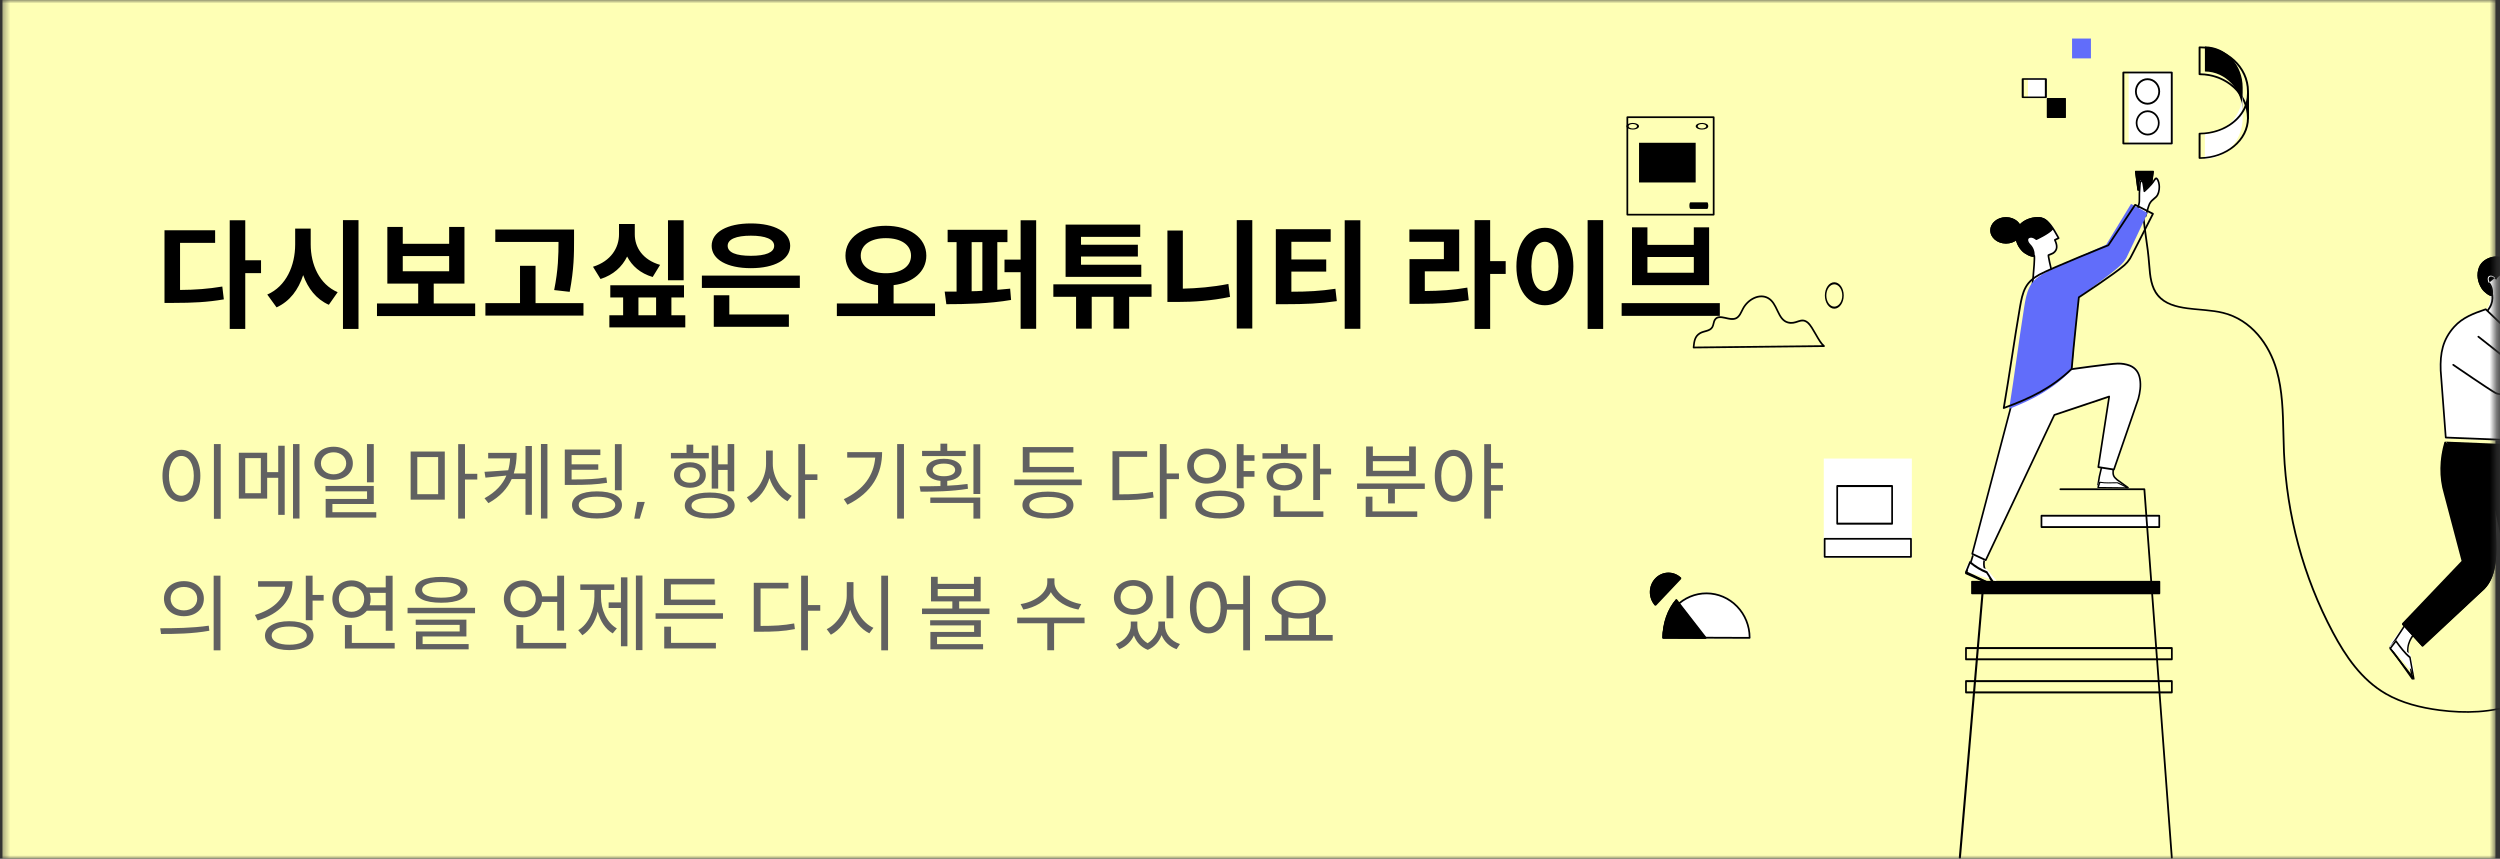 <svg width="361" height="124" viewBox="0 0 361 124" fill="none" xmlns="http://www.w3.org/2000/svg">
<rect x="0" y="0" width="361" height="124" fill="#333333" stroke="none"/>
<mask id="mask0_107_14550" style="mask-type:alpha" maskUnits="userSpaceOnUse" x="0" y="0" width="361" height="124">
<rect x="0.348" width="360" height="124" fill="#EAE7FB"/>
</mask>
<g mask="url(#mask0_107_14550)">
<rect x="0.348" width="360" height="124" fill="#FEFFB5"/>
<path fill-rule="evenodd" clip-rule="evenodd" d="M309.447 30.45C309.518 30.439 309.579 30.483 309.584 30.549C309.717 32.252 309.874 33.336 310.032 34.421L310.033 34.425C310.191 35.511 310.349 36.599 310.482 38.305L310.482 38.305C310.6 39.857 310.756 41.457 311.726 42.602L311.727 42.602C312.707 43.761 314.211 44.179 315.896 44.403C316.486 44.482 317.092 44.536 317.703 44.59C317.967 44.614 318.232 44.638 318.497 44.663C319.372 44.748 320.244 44.855 321.059 45.057C325.174 46.075 327.808 49.657 328.881 53.443C329.712 56.378 329.783 59.494 329.853 62.588C329.873 63.48 329.894 64.371 329.932 65.254C330.342 74.423 332.734 83.252 336.968 91.226C338.811 94.69 341.092 98.058 344.588 100.078C346.863 101.392 349.556 102.069 352.301 102.429C355.952 102.904 359.827 102.809 363.405 101.505C366.983 100.2 370.22 97.544 371.463 94.204C371.487 94.141 371.561 94.102 371.628 94.118C371.695 94.134 371.73 94.199 371.706 94.263C370.429 97.693 367.116 100.399 363.479 101.726C359.843 103.052 355.918 103.144 352.243 102.665L352.272 102.547L352.242 102.665C349.479 102.304 346.75 101.62 344.438 100.284L344.513 100.181L344.437 100.284C340.886 98.232 338.582 94.819 336.735 91.347L336.735 91.347C332.486 83.346 330.086 74.486 329.675 65.286L329.675 65.286C329.636 64.392 329.616 63.495 329.595 62.598C329.525 59.509 329.454 56.429 328.631 53.523C327.57 49.777 324.975 46.278 320.971 45.289L320.971 45.289C320.175 45.091 319.319 44.985 318.446 44.901C318.186 44.875 317.924 44.852 317.662 44.828C317.048 44.774 316.432 44.719 315.837 44.64C314.136 44.413 312.555 43.985 311.518 42.76C310.497 41.555 310.343 39.884 310.225 38.344C310.093 36.645 309.935 35.563 309.777 34.478L309.777 34.475C309.619 33.388 309.46 32.298 309.327 30.588C309.322 30.523 309.376 30.461 309.447 30.45Z" fill="black"/>
<path d="M276.071 66.213H263.352V80.54H276.071V66.213Z" fill="white"/>
<path fill-rule="evenodd" clip-rule="evenodd" d="M265.168 70.181C265.168 70.1 265.224 70.034 265.292 70.034H273.221C273.289 70.034 273.345 70.1 273.345 70.181V75.618C273.345 75.699 273.289 75.765 273.221 75.765H265.292C265.224 75.765 265.168 75.699 265.168 75.618V70.181ZM265.416 70.329V75.47H273.097V70.329H265.416Z" fill="black"/>
<path d="M276.071 77.675H263.352V80.54H276.071V77.675Z" fill="white"/>
<path fill-rule="evenodd" clip-rule="evenodd" d="M263.352 77.803C263.352 77.732 263.408 77.675 263.478 77.675H275.945C276.015 77.675 276.071 77.732 276.071 77.803V80.412C276.071 80.483 276.015 80.54 275.945 80.54H263.478C263.408 80.54 263.352 80.483 263.352 80.412V77.803ZM263.604 77.931V80.284H275.818V77.931H263.604Z" fill="black"/>
<path d="M274.254 67.646C274.254 67.552 274.228 67.459 274.178 67.381C274.128 67.302 274.057 67.241 273.974 67.205C273.891 67.169 273.799 67.159 273.711 67.178C273.623 67.196 273.542 67.242 273.479 67.308C273.415 67.375 273.372 67.46 273.354 67.553C273.337 67.645 273.346 67.742 273.38 67.829C273.415 67.916 273.473 67.991 273.548 68.043C273.622 68.096 273.71 68.124 273.8 68.124C273.92 68.124 274.036 68.073 274.121 67.984C274.206 67.894 274.254 67.773 274.254 67.646Z" fill="white"/>
<path d="M264.26 67.646C264.26 67.552 264.286 67.459 264.336 67.381C264.386 67.302 264.457 67.241 264.54 67.205C264.623 67.169 264.715 67.159 264.803 67.178C264.891 67.196 264.972 67.242 265.035 67.308C265.099 67.375 265.142 67.46 265.16 67.553C265.177 67.645 265.168 67.742 265.134 67.829C265.099 67.916 265.041 67.991 264.966 68.043C264.892 68.096 264.804 68.124 264.714 68.124C264.594 68.124 264.478 68.073 264.393 67.984C264.308 67.894 264.26 67.773 264.26 67.646Z" fill="white"/>
<path d="M310.643 27.534H308.66L308.289 24.669H311.015L310.643 27.534Z" fill="black"/>
<path fill-rule="evenodd" clip-rule="evenodd" d="M308.32 24.716C308.344 24.686 308.379 24.669 308.415 24.669H310.888C310.925 24.669 310.96 24.686 310.984 24.716C311.008 24.746 311.019 24.787 311.013 24.826L310.677 27.415C310.668 27.483 310.614 27.534 310.551 27.534H308.752C308.689 27.534 308.636 27.483 308.627 27.415L308.29 24.826C308.285 24.787 308.296 24.746 308.32 24.716ZM308.561 24.945L308.862 27.257H310.442L310.743 24.945H308.561Z" fill="black"/>
<path d="M311.924 74.334H294.662V76.244H311.924V74.334Z" fill="white"/>
<path fill-rule="evenodd" clip-rule="evenodd" d="M294.662 74.472C294.662 74.396 294.718 74.334 294.787 74.334H311.8C311.869 74.334 311.924 74.396 311.924 74.472V76.106C311.924 76.183 311.869 76.244 311.8 76.244H294.787C294.718 76.244 294.662 76.183 294.662 76.106V74.472ZM294.912 74.609V75.969H311.675V74.609H294.912Z" fill="black"/>
<path d="M323.84 16.255C323.84 12.98 321.399 10.326 318.389 10.326V6.704C321.399 6.704 323.84 9.358 323.84 12.63V16.255Z" fill="black"/>
<path fill-rule="evenodd" clip-rule="evenodd" d="M317.48 6.834C317.48 6.762 317.544 6.704 317.621 6.704C321.555 6.704 324.749 9.607 324.749 13.192V17.079C324.749 17.151 324.686 17.21 324.608 17.21C324.53 17.21 324.467 17.151 324.467 17.079C324.467 13.641 321.403 10.851 317.621 10.851C317.544 10.851 317.48 10.792 317.48 10.72V6.834ZM324.467 15.267V13.192C324.467 9.798 321.479 7.034 317.762 6.966V10.591C320.944 10.647 323.618 12.603 324.467 15.267Z" fill="black"/>
<path d="M318.389 19.318C321.399 19.318 323.84 16.664 323.84 13.39V17.014C323.84 20.287 321.399 22.941 318.389 22.941V19.318Z" fill="white"/>
<path fill-rule="evenodd" clip-rule="evenodd" d="M324.608 13.39C324.686 13.39 324.749 13.443 324.749 13.508V17.043C324.749 20.302 321.555 22.941 317.621 22.941C317.544 22.941 317.48 22.888 317.48 22.822V19.289C317.48 19.224 317.544 19.171 317.621 19.171C321.403 19.171 324.467 16.634 324.467 13.508C324.467 13.443 324.53 13.39 324.608 13.39ZM324.467 15.156C323.618 17.578 320.944 19.356 317.762 19.407V22.703C321.479 22.64 324.467 20.128 324.467 17.043V15.156Z" fill="black"/>
<path d="M313.741 10.341H307.381V20.848H313.741V10.341Z" fill="white"/>
<path fill-rule="evenodd" clip-rule="evenodd" d="M306.473 10.47C306.473 10.399 306.535 10.341 306.611 10.341H313.603C313.679 10.341 313.741 10.399 313.741 10.47V20.719C313.741 20.79 313.679 20.848 313.603 20.848H306.611C306.535 20.848 306.473 20.79 306.473 20.719V10.47ZM306.749 10.598V20.591H313.465V10.598H306.749Z" fill="black"/>
<path d="M310.106 15.117C311.11 15.117 311.923 14.262 311.923 13.207C311.923 12.152 311.11 11.296 310.106 11.296C309.103 11.296 308.289 12.152 308.289 13.207C308.289 14.262 309.103 15.117 310.106 15.117Z" fill="white"/>
<path fill-rule="evenodd" clip-rule="evenodd" d="M310.106 11.572C309.248 11.572 308.552 12.304 308.552 13.207C308.552 14.109 309.248 14.841 310.106 14.841C310.965 14.841 311.661 14.109 311.661 13.207C311.661 12.304 310.965 11.572 310.106 11.572ZM308.289 13.207C308.289 12.152 309.103 11.296 310.106 11.296C311.11 11.296 311.923 12.152 311.923 13.207C311.923 14.262 311.11 15.117 310.106 15.117C309.103 15.117 308.289 14.262 308.289 13.207Z" fill="black"/>
<path d="M310.463 19.395C311.329 19.2 311.88 18.303 311.694 17.392C311.508 16.482 310.655 15.903 309.789 16.099C308.923 16.294 308.372 17.191 308.558 18.102C308.744 19.012 309.597 19.591 310.463 19.395Z" fill="white"/>
<path fill-rule="evenodd" clip-rule="evenodd" d="M309.815 16.227C309.016 16.408 308.508 17.235 308.68 18.074C308.852 18.914 309.638 19.448 310.437 19.267C311.236 19.087 311.744 18.26 311.572 17.42C311.4 16.581 310.614 16.047 309.815 16.227ZM308.436 18.129C308.235 17.148 308.829 16.181 309.762 15.97C310.696 15.759 311.615 16.384 311.816 17.365C312.017 18.346 311.423 19.313 310.49 19.524C309.556 19.735 308.637 19.111 308.436 18.129Z" fill="black"/>
<path d="M303.504 66.856L303.046 68.823L302.838 70.097L307.381 70.514L305.744 69.322C305.191 68.85 305.073 68.599 305.147 67.753L305.286 66.693L303.504 66.856Z" fill="white"/>
<path fill-rule="evenodd" clip-rule="evenodd" d="M305.36 66.729C305.384 66.754 305.396 66.789 305.391 66.824L305.259 67.817C305.225 68.21 305.238 68.444 305.312 68.63C305.385 68.815 305.524 68.969 305.783 69.187L307.333 70.304C307.375 70.335 307.391 70.39 307.373 70.439C307.355 70.487 307.307 70.518 307.255 70.513L302.942 70.122C302.911 70.119 302.881 70.103 302.862 70.078C302.842 70.052 302.834 70.02 302.839 69.988L303.037 68.791C303.038 68.788 303.038 68.786 303.039 68.783L303.474 66.935C303.485 66.886 303.526 66.851 303.575 66.846L305.267 66.694C305.302 66.691 305.336 66.704 305.36 66.729ZM303.678 67.069L303.263 68.833L303.086 69.903L306.856 70.245L305.645 69.372C305.643 69.371 305.64 69.369 305.638 69.367C305.373 69.143 305.195 68.958 305.098 68.716C305.003 68.475 304.995 68.194 305.031 67.794C305.031 67.792 305.031 67.79 305.031 67.789L305.144 66.937L303.678 67.069Z" fill="black"/>
<path d="M307.381 70.514L305.796 69.649C304.923 69.642 303.94 69.749 303.11 69.559L302.838 70.455L307.381 70.514Z" fill="white"/>
<path fill-rule="evenodd" clip-rule="evenodd" d="M303.152 69.569C303.179 69.558 303.211 69.556 303.24 69.562C303.619 69.639 304.037 69.656 304.469 69.655C304.664 69.654 304.859 69.649 305.055 69.644C305.077 69.644 305.098 69.643 305.12 69.643C305.337 69.638 305.553 69.633 305.763 69.635C305.786 69.635 305.808 69.64 305.827 69.649L307.334 70.377C307.374 70.397 307.39 70.431 307.375 70.462C307.36 70.493 307.316 70.514 307.267 70.514L302.947 70.465C302.914 70.464 302.882 70.454 302.862 70.436C302.841 70.418 302.833 70.395 302.841 70.373L303.099 69.617C303.106 69.597 303.125 69.579 303.152 69.569ZM303.29 69.727L303.089 70.316L306.914 70.359L305.726 69.785C305.532 69.784 305.332 69.788 305.128 69.793C305.106 69.794 305.084 69.794 305.063 69.795C304.868 69.799 304.669 69.804 304.471 69.805C304.072 69.806 303.669 69.792 303.29 69.727Z" fill="black"/>
<path d="M284.668 83.885V85.795H311.924V83.885H284.668Z" fill="black"/>
<path fill-rule="evenodd" clip-rule="evenodd" d="M284.791 85.795C284.723 85.795 284.668 85.732 284.668 85.653V84.028C284.668 83.949 284.723 83.885 284.791 83.885H311.801C311.869 83.885 311.924 83.949 311.924 84.028V85.653C311.924 85.732 311.869 85.795 311.801 85.795H284.791ZM284.915 85.511H311.677V84.17H284.915V85.511Z" fill="black"/>
<path fill-rule="evenodd" clip-rule="evenodd" d="M283.886 95.347C283.816 95.347 283.76 95.283 283.76 95.204V93.579C283.76 93.5 283.816 93.436 283.886 93.436H313.615C313.685 93.436 313.742 93.5 313.742 93.579V95.204C313.742 95.283 313.685 95.347 313.615 95.347H283.886ZM284.013 95.062H313.488V93.721H284.013V95.062Z" fill="black"/>
<path fill-rule="evenodd" clip-rule="evenodd" d="M283.886 100.122C283.816 100.122 283.76 100.058 283.76 99.98V98.354C283.76 98.276 283.816 98.212 283.886 98.212H313.615C313.685 98.212 313.742 98.276 313.742 98.354V99.98C313.742 100.058 313.685 100.122 313.615 100.122H283.886ZM284.013 99.837H313.489V98.497H284.013V99.837Z" fill="black"/>
<path d="M309.803 31.354C309.901 31.074 310.27 29.721 310.419 29.469C310.746 28.909 310.957 28.869 311.416 28.438C311.8 28.076 311.923 27.411 311.923 26.918C311.923 26.566 311.813 25.903 311.537 25.669C311.416 25.527 311.243 25.746 311.145 25.908C310.697 26.642 309.607 27.566 309.607 27.566C309.607 27.566 309.536 26.931 309.438 26.446C309.406 26.278 309.389 26.073 309.243 26.011C309.017 25.925 308.957 26.317 308.932 26.58C308.852 27.405 308.822 28.235 308.841 29.064C308.851 29.579 308.289 30.979 308.289 30.979L309.803 31.354Z" fill="white"/>
<path fill-rule="evenodd" clip-rule="evenodd" d="M311.523 25.701C311.473 25.645 311.41 25.618 311.342 25.624C311.279 25.63 311.224 25.664 311.182 25.698C311.099 25.767 311.027 25.873 310.979 25.954C310.778 26.289 310.429 26.675 310.122 26.982C309.97 27.134 309.831 27.264 309.73 27.357C309.73 27.357 309.73 27.358 309.729 27.358C309.724 27.319 309.718 27.275 309.712 27.229C309.684 27.019 309.644 26.749 309.597 26.513C309.595 26.498 309.592 26.481 309.589 26.463C309.578 26.399 309.564 26.319 309.542 26.25C309.511 26.156 309.456 26.051 309.342 26.002C309.341 26.001 309.339 26.001 309.338 26C309.253 25.967 309.17 25.978 309.101 26.032C309.039 26.08 309 26.154 308.974 26.221C308.923 26.356 308.902 26.53 308.891 26.655C308.816 27.447 308.787 28.244 308.805 29.04C308.807 29.142 308.78 29.301 308.732 29.494C308.686 29.683 308.622 29.892 308.558 30.088C308.493 30.283 308.429 30.464 308.38 30.595C308.356 30.661 308.335 30.715 308.321 30.752C308.314 30.77 308.309 30.785 308.305 30.794L308.301 30.805L308.299 30.809L308.299 30.809C308.285 30.845 308.286 30.887 308.302 30.923C308.318 30.959 308.347 30.984 308.382 30.993L309.797 31.351C309.854 31.365 309.913 31.331 309.934 31.269C309.963 31.183 310.018 30.995 310.082 30.774C310.121 30.641 310.163 30.496 310.206 30.354C310.263 30.162 310.321 29.971 310.374 29.815C310.428 29.653 310.472 29.542 310.498 29.496L310.498 29.495C310.697 29.148 310.836 29.033 311.046 28.86C311.145 28.778 311.261 28.682 311.407 28.542C311.609 28.348 311.737 28.078 311.815 27.803C311.893 27.527 311.923 27.238 311.923 26.991C311.923 26.811 311.896 26.556 311.835 26.317C311.776 26.086 311.68 25.84 311.523 25.701ZM309.522 27.625L309.522 27.624L309.521 27.619L309.519 27.599C309.517 27.582 309.514 27.557 309.51 27.525C309.503 27.462 309.492 27.372 309.478 27.269C309.45 27.061 309.411 26.797 309.366 26.57L309.365 26.569C309.361 26.543 309.357 26.519 309.353 26.497C309.342 26.438 309.334 26.388 309.319 26.341C309.3 26.284 309.281 26.262 309.259 26.252C309.242 26.246 309.238 26.249 309.236 26.251C309.236 26.251 309.236 26.251 309.235 26.251C309.227 26.258 309.211 26.278 309.193 26.325C309.157 26.419 309.138 26.557 309.127 26.683C309.053 27.464 309.024 28.249 309.042 29.033L309.042 29.034C309.045 29.178 309.009 29.369 308.961 29.565C308.912 29.764 308.846 29.981 308.78 30.18C308.714 30.38 308.649 30.564 308.599 30.698C308.59 30.723 308.581 30.747 308.573 30.768L309.747 31.065C309.775 30.973 309.811 30.848 309.853 30.705C309.892 30.57 309.936 30.421 309.981 30.269C310.038 30.076 310.098 29.882 310.152 29.721C310.204 29.564 310.256 29.425 310.299 29.35C310.522 28.96 310.703 28.81 310.931 28.621C311.028 28.541 311.133 28.454 311.253 28.339C311.41 28.188 311.519 27.968 311.589 27.722C311.658 27.477 311.686 27.215 311.686 26.991C311.686 26.836 311.662 26.606 311.607 26.39C311.551 26.168 311.469 25.991 311.372 25.907C311.367 25.902 311.362 25.898 311.358 25.892C311.358 25.892 311.357 25.892 311.357 25.892C311.352 25.893 311.34 25.899 311.322 25.913C311.274 25.954 311.22 26.029 311.176 26.103L311.176 26.103C310.957 26.468 310.588 26.872 310.28 27.181C310.125 27.336 309.983 27.47 309.88 27.564C309.829 27.611 309.787 27.649 309.758 27.675C309.743 27.688 309.732 27.698 309.724 27.704L309.715 27.712L309.713 27.714L309.712 27.715C309.712 27.715 309.712 27.715 309.64 27.609L309.712 27.715C309.678 27.744 309.633 27.751 309.594 27.732C309.555 27.714 309.527 27.673 309.522 27.625C309.522 27.625 309.522 27.625 309.522 27.625ZM311.354 25.889C311.354 25.889 311.354 25.889 311.354 25.889Z" fill="black"/>
<path d="M285.127 80.065L284.564 81.298L283.76 82.533L288.302 83.885L286.945 82.551C286.505 82.038 286.355 81.606 286.659 80.928L286.918 80.357L285.127 80.065Z" fill="white"/>
<path fill-rule="evenodd" clip-rule="evenodd" d="M285.062 79.206C285.083 79.138 285.141 79.098 285.2 79.112L286.894 79.528C286.929 79.537 286.959 79.563 286.976 79.601C286.994 79.639 286.997 79.684 286.984 79.725L286.74 80.536C286.74 80.536 286.74 80.536 286.74 80.536C286.601 81.001 286.569 81.369 286.616 81.702C286.664 82.036 286.792 82.35 286.993 82.703L288.275 84.597C288.31 84.649 288.312 84.722 288.28 84.777C288.249 84.832 288.191 84.854 288.139 84.831L283.839 82.907C283.807 82.892 283.78 82.861 283.768 82.821C283.755 82.781 283.757 82.736 283.774 82.698L284.532 80.951L285.062 79.206ZM285.254 79.428L284.757 81.063C284.755 81.07 284.753 81.075 284.75 81.081L284.054 82.687L287.801 84.364L286.803 82.888C286.801 82.885 286.799 82.882 286.797 82.878C286.583 82.505 286.433 82.148 286.377 81.753C286.321 81.356 286.362 80.934 286.512 80.434L286.512 80.434L286.707 79.785L285.254 79.428Z" fill="black"/>
<path d="M290.401 58.328L284.668 80.099L286.639 81.02L296.649 59.851L304.642 57.176L303.053 67.456L305.334 67.813L308.891 57.509C309.144 56.575 309.29 55.596 309.134 54.636C308.978 53.677 308.515 53.012 307.638 52.655C307.075 52.449 306.482 52.351 305.887 52.368C304.703 52.389 298.888 53.22 298.888 53.22L294.719 53.996L290.401 58.328Z" fill="white"/>
<path fill-rule="evenodd" clip-rule="evenodd" d="M305.796 52.368C306.399 52.351 306.999 52.45 307.571 52.66C307.572 52.66 307.573 52.66 307.575 52.661C308.026 52.845 308.377 53.111 308.635 53.459C308.893 53.808 309.053 54.232 309.133 54.725C309.292 55.704 309.142 56.697 308.889 57.632C308.889 57.635 308.888 57.638 308.887 57.641L305.365 67.849C305.344 67.907 305.29 67.942 305.233 67.934L302.974 67.58C302.942 67.575 302.913 67.556 302.893 67.527C302.874 67.498 302.866 67.462 302.872 67.427L304.413 57.454L296.737 60.024L286.85 80.948C286.82 81.01 286.752 81.036 286.693 81.009L284.742 80.097C284.685 80.071 284.656 80.003 284.673 79.939L290.349 58.369C290.355 58.345 290.367 58.324 290.384 58.308L294.659 54.016C294.676 53.999 294.697 53.987 294.721 53.983L298.848 53.214C298.849 53.214 298.851 53.214 298.852 53.214L298.868 53.345C298.852 53.214 298.852 53.214 298.852 53.214L298.917 53.204C298.96 53.198 299.022 53.19 299.102 53.178C299.262 53.156 299.492 53.123 299.771 53.085C300.329 53.007 301.086 52.904 301.879 52.799C303.461 52.591 305.201 52.379 305.796 52.368ZM298.886 53.476L294.798 54.238L290.574 58.477L284.937 79.9L286.685 80.716L296.543 59.853C296.558 59.822 296.585 59.798 296.616 59.787L304.53 57.137C304.57 57.124 304.614 57.134 304.646 57.164C304.678 57.194 304.693 57.24 304.686 57.286L303.133 67.337L305.171 67.656L308.657 57.552C308.904 56.637 309.043 55.691 308.893 54.771C308.819 54.313 308.672 53.932 308.445 53.626C308.219 53.319 307.907 53.079 307.491 52.91C306.947 52.711 306.375 52.617 305.802 52.633L305.8 52.633C305.222 52.644 303.498 52.853 301.908 53.062C301.116 53.166 300.36 53.27 299.802 53.347C299.523 53.386 299.293 53.419 299.134 53.441C299.054 53.452 298.991 53.461 298.949 53.467L298.886 53.476Z" fill="black"/>
<path d="M288.302 83.885L286.946 82.228C286.946 82.224 286.946 82.221 286.946 82.217C286.038 81.944 285.175 81.541 284.381 81.02L283.76 82.209L288.302 83.885Z" fill="white"/>
<path fill-rule="evenodd" clip-rule="evenodd" d="M284.439 81.025C284.472 81.014 284.507 81.021 284.535 81.046C285.277 81.674 286.084 82.161 286.932 82.491C286.968 82.505 286.997 82.54 287.01 82.585L288.275 84.582C288.31 84.637 288.312 84.715 288.28 84.774C288.248 84.832 288.191 84.855 288.139 84.831L283.839 82.78C283.807 82.765 283.78 82.731 283.768 82.689C283.755 82.646 283.757 82.598 283.774 82.558L284.362 81.105C284.378 81.065 284.405 81.036 284.439 81.025ZM284.515 81.404L284.053 82.545L287.802 84.333L286.816 82.776C286.005 82.454 285.231 81.993 284.515 81.404Z" fill="black"/>
<path d="M293.171 43.77L297.225 42.755C297.225 42.755 295.764 37.143 295.846 36.835C295.988 36.764 296.483 36.589 296.61 36.495C297.236 36.027 297.213 35.405 296.813 34.586L297.387 34.318C296.785 33.286 295.698 31.086 294.213 31.381C291.958 31.828 291.661 33.276 292.119 35.25C292.32 36.111 292.948 36.673 293.711 36.924C293.848 37.546 293.171 43.77 293.171 43.77Z" fill="white"/>
<path fill-rule="evenodd" clip-rule="evenodd" d="M297.208 34.029C297.265 34.133 297.319 34.23 297.369 34.318C297.387 34.35 297.392 34.389 297.381 34.425C297.371 34.461 297.347 34.49 297.315 34.506L296.882 34.713C297.041 35.074 297.13 35.411 297.109 35.722C297.084 36.077 296.917 36.377 296.593 36.624L296.593 36.624C296.552 36.656 296.489 36.688 296.426 36.718C296.36 36.75 296.283 36.783 296.208 36.814C296.163 36.833 296.12 36.851 296.079 36.868C296.016 36.894 295.959 36.917 295.914 36.936C295.915 36.941 295.915 36.946 295.916 36.95C295.921 37.003 295.932 37.074 295.947 37.162C295.977 37.338 296.024 37.575 296.084 37.853C296.203 38.409 296.37 39.123 296.54 39.828C296.709 40.533 296.881 41.229 297.011 41.748C297.076 42.008 297.13 42.224 297.168 42.375C297.187 42.45 297.202 42.509 297.212 42.549L297.228 42.611C297.228 42.611 297.228 42.611 297.111 42.645L297.228 42.611C297.236 42.645 297.232 42.682 297.215 42.712C297.198 42.743 297.171 42.764 297.139 42.773L293.265 43.767C293.227 43.777 293.186 43.766 293.157 43.738C293.127 43.709 293.112 43.667 293.117 43.625L293.237 43.64C293.117 43.625 293.117 43.625 293.117 43.625L293.124 43.557C293.129 43.512 293.136 43.446 293.144 43.362C293.162 43.195 293.186 42.954 293.216 42.664C293.274 42.084 293.351 41.303 293.424 40.504C293.497 39.705 293.565 38.888 293.607 38.233C293.628 37.905 293.643 37.619 293.648 37.397C293.652 37.233 293.65 37.112 293.644 37.036C292.916 36.768 292.312 36.198 292.114 35.33L292.114 35.33C291.893 34.356 291.847 33.481 292.151 32.788C292.459 32.086 293.111 31.606 294.211 31.383C294.987 31.225 295.642 31.739 296.157 32.376C296.584 32.902 296.938 33.542 297.208 34.029ZM293.377 43.47L296.961 42.55C296.953 42.519 296.944 42.483 296.934 42.443C296.896 42.292 296.842 42.076 296.777 41.816C296.647 41.296 296.475 40.6 296.305 39.894C296.136 39.188 295.968 38.471 295.848 37.912C295.788 37.633 295.74 37.391 295.709 37.209C295.693 37.119 295.682 37.041 295.675 36.98C295.672 36.949 295.67 36.921 295.669 36.896C295.669 36.874 295.67 36.843 295.677 36.815C295.687 36.779 295.71 36.748 295.742 36.732C295.796 36.705 295.897 36.663 296.005 36.618C296.043 36.603 296.082 36.587 296.12 36.571C296.195 36.539 296.268 36.508 296.329 36.479C296.392 36.449 296.434 36.426 296.453 36.411C296.729 36.2 296.849 35.967 296.867 35.702C296.886 35.428 296.797 35.102 296.609 34.709C296.594 34.677 296.592 34.64 296.603 34.606C296.614 34.572 296.637 34.544 296.668 34.53L297.091 34.327C297.06 34.272 297.028 34.215 296.996 34.156C296.726 33.668 296.385 33.054 295.975 32.547C295.472 31.926 294.898 31.509 294.255 31.64C293.2 31.854 292.633 32.301 292.369 32.9C292.102 33.509 292.132 34.309 292.349 35.268C292.529 36.056 293.091 36.577 293.79 36.813C293.831 36.827 293.862 36.863 293.871 36.908C293.892 37.003 293.895 37.183 293.89 37.404C293.885 37.631 293.87 37.922 293.849 38.251C293.806 38.91 293.738 39.73 293.665 40.53C293.592 41.33 293.515 42.111 293.456 42.692C293.427 42.983 293.402 43.224 293.385 43.391C293.382 43.42 293.379 43.446 293.377 43.47Z" fill="black"/>
<path d="M294.06 34.551C293.104 33.751 292.167 34.444 293.072 35.408C293.289 35.622 293.456 35.883 293.561 36.171C293.665 36.459 293.705 36.767 293.676 37.073C293.319 37.167 292.375 36.68 291.966 36.249C291.166 35.406 290.831 34.316 291.143 33.258C291.644 31.571 294.483 30.75 295.612 31.865C295.935 32.221 296.225 32.606 296.479 33.015C295.958 33.675 294.06 34.551 294.06 34.551Z" fill="black"/>
<path fill-rule="evenodd" clip-rule="evenodd" d="M293.203 31.741C292.351 32 291.596 32.58 291.372 33.334C291.088 34.298 291.391 35.297 292.131 36.08C292.314 36.272 292.624 36.484 292.933 36.638C293.087 36.714 293.237 36.773 293.366 36.808C293.447 36.83 293.515 36.84 293.567 36.842C293.577 36.6 293.54 36.358 293.457 36.13C293.363 35.871 293.213 35.637 293.018 35.444C293.017 35.443 293.016 35.442 293.015 35.441C292.788 35.199 292.665 34.962 292.637 34.748C292.609 34.53 292.681 34.341 292.832 34.219C293.115 33.991 293.604 34.04 294.064 34.395C294.067 34.393 294.071 34.392 294.075 34.39C294.125 34.366 294.197 34.331 294.285 34.287C294.462 34.199 294.702 34.075 294.958 33.932C295.214 33.789 295.484 33.627 295.72 33.463C295.922 33.321 296.094 33.182 296.21 33.055C295.984 32.698 295.727 32.361 295.444 32.049C294.949 31.561 294.057 31.482 293.203 31.741ZM294.047 34.537C294.097 34.647 294.097 34.647 294.097 34.647L294.098 34.646L294.102 34.644L294.118 34.637C294.132 34.63 294.151 34.621 294.177 34.609C294.228 34.584 294.301 34.549 294.391 34.504C294.57 34.415 294.814 34.29 295.074 34.144C295.334 33.999 295.611 33.833 295.855 33.662C296.098 33.493 296.317 33.314 296.452 33.142C296.484 33.102 296.487 33.045 296.46 33.002C296.214 32.603 295.932 32.229 295.618 31.882C295.617 31.881 295.615 31.879 295.614 31.878C295.029 31.299 294.026 31.238 293.134 31.509C292.24 31.781 291.398 32.402 291.143 33.264L291.143 33.264C290.83 34.326 291.169 35.414 291.958 36.248L291.958 36.248C292.167 36.467 292.503 36.694 292.828 36.855C292.992 36.936 293.156 37.002 293.304 37.042C293.448 37.081 293.594 37.1 293.71 37.069C293.759 37.056 293.794 37.014 293.799 36.964C293.828 36.653 293.788 36.34 293.682 36.047C293.576 35.755 293.407 35.49 293.187 35.272C292.983 35.054 292.893 34.862 292.874 34.716C292.856 34.574 292.902 34.472 292.981 34.408C293.146 34.276 293.532 34.263 293.971 34.63C294.006 34.66 294.055 34.666 294.097 34.647L294.047 34.537Z" fill="black"/>
<path d="M294.902 39.611C296.569 38.626 304.131 35.334 304.131 35.334L307.722 29.444L310.107 30.754C310.107 30.754 307.15 37.084 307.03 37.282C306.826 37.633 306.579 37.951 306.295 38.227C305.016 39.473 300.182 42.92 300.182 42.92C300.182 42.92 299.448 50.218 299.222 53.341C296.524 56.155 293.624 57.658 290.119 59.052C290.908 54.089 291.512 49.26 292.301 44.296C292.461 43.329 292.621 42.345 293.048 41.483C293.475 40.621 294.12 40.084 294.902 39.611Z" fill="#616DFA"/>
<path fill-rule="evenodd" clip-rule="evenodd" d="M308.208 29.502C308.245 29.447 308.315 29.428 308.374 29.458L310.944 30.756C310.975 30.772 310.999 30.799 311.01 30.832C311.02 30.866 311.017 30.902 311.002 30.933L310.887 30.873C311.002 30.933 311.002 30.933 311.002 30.933L311.002 30.933L311.001 30.934L310.864 31.203C310.777 31.375 310.652 31.62 310.501 31.916C310.201 32.508 309.798 33.298 309.391 34.095C308.985 34.891 308.574 35.694 308.257 36.31C308.098 36.618 307.963 36.88 307.863 37.071C307.767 37.254 307.699 37.382 307.678 37.415C307.451 37.772 307.177 38.096 306.864 38.378C306.166 39.002 304.51 40.17 303.038 41.177C302.3 41.682 301.605 42.148 301.094 42.487C300.839 42.657 300.63 42.796 300.485 42.892C300.412 42.94 300.356 42.977 300.317 43.002L300.309 43.007L300.307 43.028C300.301 43.081 300.293 43.161 300.282 43.263C300.26 43.466 300.228 43.761 300.189 44.124C300.111 44.851 300.004 45.852 299.89 46.949C299.662 49.145 299.403 51.726 299.282 53.271C299.279 53.303 299.265 53.334 299.242 53.356C296.314 56.162 293.169 57.66 289.384 59.044C289.341 59.06 289.292 59.052 289.257 59.022C289.222 58.992 289.205 58.945 289.213 58.899C289.638 56.441 290.013 54.015 290.388 51.589L290.389 51.588C290.764 49.162 291.14 46.735 291.565 44.273L291.565 44.273L291.572 44.234C291.741 43.292 291.918 42.309 292.384 41.445C292.861 40.56 293.58 40.011 294.433 39.537L294.435 39.536C295.34 39.044 297.835 37.982 300.095 37.045C301.227 36.576 302.302 36.138 303.095 35.817C303.491 35.656 303.817 35.525 304.043 35.434C304.156 35.388 304.245 35.352 304.305 35.328L304.36 35.306L308.208 29.502ZM304.445 35.413C304.492 35.535 304.492 35.535 304.492 35.535L304.401 35.571C304.34 35.595 304.252 35.631 304.139 35.676C303.913 35.768 303.587 35.899 303.191 36.059C302.399 36.38 301.324 36.819 300.193 37.287C297.928 38.226 295.449 39.282 294.558 39.766C293.725 40.23 293.054 40.748 292.611 41.57C292.165 42.397 291.995 43.344 291.823 44.301L291.82 44.319C291.82 44.319 291.82 44.319 291.819 44.319C291.395 46.777 291.019 49.203 290.644 51.629L290.644 51.63C290.28 53.983 289.916 56.337 289.506 58.722C293.167 57.369 296.202 55.898 299.028 53.201C299.151 51.646 299.407 49.094 299.633 46.922C299.747 45.824 299.854 44.823 299.932 44.096C299.971 43.733 300.002 43.438 300.025 43.234C300.036 43.132 300.044 43.053 300.05 42.999L300.059 42.917L300.059 42.917C300.059 42.917 300.059 42.917 300.188 42.931C300.117 42.822 300.117 42.822 300.117 42.822L300.117 42.822L300.176 42.783C300.214 42.758 300.271 42.721 300.343 42.673C300.489 42.577 300.697 42.439 300.952 42.269C301.462 41.93 302.156 41.465 302.893 40.961C304.37 39.951 306.01 38.793 306.692 38.182C306.988 37.916 307.247 37.611 307.46 37.273L307.461 37.272M300.188 42.931L300.117 42.822C300.085 42.843 300.063 42.878 300.059 42.917L300.188 42.931ZM304.445 35.413L304.492 35.535C304.517 35.525 304.538 35.508 304.552 35.486L308.36 29.743L310.712 30.931L310.634 31.083C310.547 31.255 310.422 31.501 310.271 31.797C309.971 32.388 309.568 33.178 309.161 33.975C308.755 34.771 308.344 35.574 308.027 36.19C307.869 36.497 307.734 36.758 307.635 36.948C307.585 37.043 307.544 37.12 307.514 37.177C307.499 37.205 307.487 37.227 307.477 37.244C307.473 37.252 307.469 37.259 307.466 37.264C307.465 37.267 307.463 37.269 307.463 37.27C307.462 37.271 307.462 37.272 307.461 37.272" fill="black"/>
<path d="M240.053 92.19C240.059 90.423 240.734 88.731 241.931 87.486C243.128 86.241 244.748 85.545 246.435 85.551C248.122 85.557 249.737 86.265 250.925 87.519C252.114 88.772 252.778 90.47 252.772 92.237L240.053 92.19Z" fill="white"/>
<path fill-rule="evenodd" clip-rule="evenodd" d="M246.434 85.809C244.814 85.804 243.258 86.459 242.109 87.632C240.989 88.774 240.344 90.316 240.306 91.933L252.52 91.977C252.493 90.36 251.859 88.813 250.747 87.663C249.605 86.482 248.054 85.815 246.434 85.809ZM241.931 87.448C243.128 86.227 244.748 85.545 246.435 85.551C248.122 85.557 249.737 86.251 250.925 87.481C252.114 88.71 252.778 90.375 252.772 92.108C252.772 92.142 252.759 92.175 252.735 92.199C252.711 92.223 252.679 92.237 252.646 92.237L240.178 92.192C240.109 92.192 240.052 92.133 240.053 92.062C240.059 90.329 240.734 88.669 241.931 87.448Z" fill="black"/>
<path d="M242.035 86.506C241.414 87.22 240.915 88.097 240.574 89.08C240.232 90.063 240.054 91.129 240.053 92.208L246.413 92.237L242.035 86.506Z" fill="black"/>
<path fill-rule="evenodd" clip-rule="evenodd" d="M242.002 86.543C242.048 86.491 242.117 86.494 242.16 86.549L246.379 91.986C246.412 92.028 246.422 92.092 246.404 92.146C246.386 92.201 246.344 92.237 246.297 92.237L240.167 92.209C240.104 92.209 240.053 92.143 240.053 92.062C240.054 91.018 240.229 89.986 240.565 89.035C240.901 88.083 241.391 87.234 242.002 86.543ZM242.074 86.855C241.524 87.502 241.082 88.284 240.774 89.156C240.467 90.025 240.3 90.964 240.283 91.916L246.021 91.942L242.074 86.855Z" fill="black"/>
<path d="M238.982 87.461C238.497 86.928 238.23 86.219 238.236 85.484C238.243 84.749 238.523 84.045 239.018 83.523C239.512 83 240.181 82.7 240.883 82.686C241.586 82.671 242.266 82.944 242.779 83.446L238.982 87.461Z" fill="black"/>
<path fill-rule="evenodd" clip-rule="evenodd" d="M242.465 83.544C242.018 83.152 241.45 82.942 240.865 82.954C240.235 82.966 239.635 83.236 239.193 83.704C238.75 84.172 238.498 84.803 238.492 85.462C238.487 86.075 238.694 86.668 239.072 87.132L242.465 83.544ZM240.86 82.686C241.556 82.671 242.23 82.942 242.738 83.439C242.764 83.464 242.778 83.498 242.779 83.534C242.78 83.571 242.766 83.606 242.742 83.631L239.159 87.421C239.134 87.447 239.101 87.461 239.066 87.461C239.032 87.46 238.999 87.445 238.975 87.419C238.495 86.891 238.23 86.189 238.236 85.46C238.243 84.731 238.521 84.033 239.011 83.516C239.5 82.998 240.164 82.7 240.86 82.686Z" fill="black"/>
<path d="M298.296 14.162H295.57V17.027H298.296V14.162Z" fill="black"/>
<path fill-rule="evenodd" clip-rule="evenodd" d="M295.57 14.275C295.57 14.213 295.62 14.162 295.68 14.162H298.186C298.247 14.162 298.296 14.213 298.296 14.275V16.914C298.296 16.977 298.247 17.027 298.186 17.027H295.68C295.62 17.027 295.57 16.977 295.57 16.914V14.275ZM295.79 14.389V16.801H298.076V14.389H295.79Z" fill="black"/>
<path d="M295.569 11.296H292.844V14.162H295.569V11.296Z" fill="white"/>
<path fill-rule="evenodd" clip-rule="evenodd" d="M291.936 11.41C291.936 11.347 292.001 11.296 292.082 11.296H295.423C295.504 11.296 295.57 11.347 295.57 11.41V14.048C295.57 14.111 295.504 14.162 295.423 14.162H292.082C292.001 14.162 291.936 14.111 291.936 14.048V11.41ZM292.229 11.523V13.935H295.276V11.523H292.229Z" fill="black"/>
<path d="M301.931 5.566H299.205V8.431H301.931V5.566Z" fill="#616DFA"/>
<path fill-rule="evenodd" clip-rule="evenodd" d="M234.861 16.924C234.861 16.854 234.918 16.797 234.988 16.797H247.454C247.524 16.797 247.581 16.854 247.581 16.924V30.996C247.581 31.067 247.524 31.124 247.454 31.124H234.988C234.918 31.124 234.861 31.067 234.861 30.996V16.924ZM235.114 17.052V30.869H247.328V17.052H235.114Z" fill="black"/>
<path d="M244.855 20.617H236.678V26.348H244.855V20.617Z" fill="black"/>
<path fill-rule="evenodd" clip-rule="evenodd" d="M245.587 17.761C245.763 17.743 245.946 17.752 246.112 17.788C246.278 17.824 246.42 17.886 246.519 17.964C246.619 18.043 246.673 18.135 246.673 18.23C246.673 18.356 246.577 18.478 246.406 18.567C246.236 18.657 246.005 18.707 245.764 18.707C245.584 18.707 245.409 18.679 245.259 18.627C245.11 18.574 244.993 18.5 244.925 18.412C244.856 18.325 244.838 18.229 244.873 18.136C244.908 18.044 244.995 17.959 245.122 17.892C245.249 17.825 245.411 17.78 245.587 17.761ZM245.999 17.931C245.887 17.907 245.763 17.9 245.644 17.913C245.525 17.925 245.415 17.956 245.329 18.001C245.243 18.046 245.185 18.104 245.161 18.166C245.137 18.229 245.149 18.294 245.196 18.353C245.243 18.412 245.321 18.463 245.422 18.498C245.524 18.534 245.642 18.553 245.764 18.553C245.927 18.553 246.083 18.519 246.199 18.458C246.314 18.397 246.379 18.315 246.379 18.23C246.379 18.166 246.343 18.103 246.275 18.05C246.208 17.997 246.112 17.955 245.999 17.931Z" fill="black"/>
<path fill-rule="evenodd" clip-rule="evenodd" d="M235.89 17.913C235.771 17.9 235.647 17.907 235.535 17.931C235.422 17.955 235.326 17.997 235.259 18.05C235.191 18.103 235.155 18.166 235.155 18.23C235.155 18.315 235.22 18.397 235.335 18.458C235.45 18.519 235.607 18.553 235.77 18.553C235.891 18.553 236.01 18.534 236.111 18.498C236.213 18.463 236.291 18.412 236.338 18.353C236.384 18.294 236.397 18.229 236.373 18.166C236.349 18.104 236.291 18.046 236.205 18.001C236.119 17.956 236.009 17.925 235.89 17.913ZM235.422 17.788C235.588 17.752 235.771 17.743 235.947 17.761C236.123 17.78 236.285 17.825 236.412 17.892C236.539 17.959 236.626 18.044 236.661 18.136C236.696 18.229 236.678 18.325 236.609 18.412C236.54 18.5 236.424 18.574 236.275 18.627C236.125 18.679 235.95 18.707 235.77 18.707C235.529 18.707 235.298 18.657 235.127 18.567C234.957 18.478 234.861 18.356 234.861 18.23C234.861 18.135 234.915 18.043 235.014 17.964C235.114 17.886 235.256 17.825 235.422 17.788Z" fill="black"/>
<path fill-rule="evenodd" clip-rule="evenodd" d="M243.947 29.691C243.947 29.427 244.016 29.213 244.101 29.213H246.519C246.604 29.213 246.673 29.427 246.673 29.691C246.673 29.955 246.604 30.169 246.519 30.169H244.101C244.016 30.169 243.947 29.955 243.947 29.691Z" fill="black"/>
<path fill-rule="evenodd" clip-rule="evenodd" d="M253.252 42.918C253.942 42.603 254.718 42.553 255.395 42.946C256.073 43.337 256.421 44.069 256.741 44.741C256.766 44.795 256.792 44.849 256.818 44.902C257.169 45.634 257.515 46.256 258.219 46.442C258.738 46.579 259.135 46.446 259.529 46.315C259.581 46.298 259.633 46.281 259.685 46.264C259.905 46.193 260.134 46.134 260.375 46.154C260.621 46.174 260.87 46.275 261.136 46.503C261.333 46.672 261.53 46.938 261.725 47.239C261.906 47.521 262.091 47.844 262.275 48.165C262.289 48.189 262.302 48.213 262.316 48.237C262.514 48.583 262.711 48.923 262.905 49.214C263.101 49.506 263.287 49.737 263.461 49.87C263.503 49.903 263.521 49.961 263.505 50.014C263.489 50.066 263.443 50.103 263.391 50.103L244.554 50.307C244.52 50.308 244.487 50.293 244.463 50.266C244.44 50.239 244.429 50.202 244.432 50.166C244.475 49.713 244.519 49.294 244.653 48.931C244.789 48.561 245.016 48.251 245.414 48.008C245.571 47.914 245.743 47.849 245.913 47.796C245.998 47.77 246.084 47.746 246.167 47.722L246.18 47.719C246.26 47.697 246.338 47.675 246.414 47.652C246.738 47.553 246.998 47.432 247.152 47.177C247.236 47.037 247.275 46.871 247.32 46.68C247.321 46.675 247.322 46.671 247.324 46.666C247.368 46.477 247.421 46.264 247.544 46.082C247.726 45.815 247.97 45.702 248.238 45.674C248.499 45.646 248.787 45.698 249.069 45.76C249.131 45.773 249.194 45.788 249.256 45.801C249.479 45.852 249.699 45.903 249.914 45.926C250.187 45.955 250.434 45.94 250.649 45.835C250.87 45.722 251.033 45.53 251.178 45.293C251.273 45.136 251.354 44.971 251.437 44.801C251.483 44.708 251.529 44.612 251.579 44.516C251.947 43.817 252.562 43.233 253.252 42.918ZM251.791 44.641C251.748 44.724 251.705 44.813 251.66 44.904C251.573 45.081 251.482 45.267 251.381 45.432C251.225 45.689 251.031 45.926 250.753 46.067L250.751 46.068C250.48 46.201 250.182 46.214 249.89 46.182C249.66 46.157 249.423 46.103 249.197 46.051C249.137 46.038 249.078 46.024 249.02 46.012C248.737 45.95 248.482 45.906 248.262 45.93C248.049 45.952 247.874 46.037 247.74 46.233C247.648 46.368 247.605 46.535 247.559 46.729C247.557 46.738 247.554 46.748 247.552 46.757C247.51 46.937 247.462 47.139 247.356 47.316C247.151 47.656 246.812 47.798 246.481 47.899C246.402 47.923 246.321 47.946 246.242 47.968L246.229 47.971C246.145 47.995 246.062 48.018 245.981 48.043C245.819 48.094 245.668 48.151 245.535 48.232C245.186 48.444 244.995 48.707 244.879 49.025C244.772 49.316 244.727 49.653 244.687 50.049L263.076 49.849C262.952 49.71 262.828 49.544 262.707 49.363C262.507 49.064 262.306 48.716 262.109 48.37C262.095 48.347 262.082 48.324 262.068 48.3C261.884 47.977 261.702 47.66 261.524 47.384C261.332 47.087 261.151 46.847 260.983 46.703C260.75 46.503 260.547 46.426 260.357 46.41C260.162 46.394 259.97 46.441 259.755 46.51C259.706 46.526 259.656 46.543 259.605 46.56C259.211 46.692 258.749 46.847 258.161 46.692C257.337 46.474 256.948 45.741 256.602 45.019C256.578 44.97 256.554 44.92 256.53 44.87C256.202 44.183 255.887 43.523 255.279 43.172C254.684 42.826 253.988 42.862 253.347 43.154C252.707 43.447 252.132 43.992 251.791 44.641Z" fill="black"/>
<path fill-rule="evenodd" clip-rule="evenodd" d="M264.873 41.056C264.238 41.056 263.724 41.777 263.724 42.667C263.724 43.556 264.238 44.277 264.873 44.277C265.507 44.277 266.021 43.556 266.021 42.667C266.021 41.777 265.507 41.056 264.873 41.056ZM263.51 42.667C263.51 41.612 264.12 40.756 264.873 40.756C265.625 40.756 266.235 41.612 266.235 42.667C266.235 43.722 265.625 44.577 264.873 44.577C264.12 44.577 263.51 43.722 263.51 42.667Z" fill="black"/>
<path d="M360.258 73.474L364.809 95.289L368.65 94.339L364.61 64.241L353.205 63.77" fill="black"/>
<path fill-rule="evenodd" clip-rule="evenodd" d="M353.205 62.944C353.208 62.87 353.267 62.812 353.337 62.815L365.225 63.297C365.286 63.299 365.337 63.347 365.346 63.411L369.558 94.165C369.567 94.234 369.525 94.3 369.46 94.315L365.456 95.285C365.423 95.293 365.388 95.287 365.359 95.268C365.33 95.249 365.31 95.219 365.303 95.184L360.559 72.894C360.544 72.822 360.587 72.75 360.656 72.734C360.724 72.717 360.792 72.763 360.808 72.835L365.523 94.993L369.288 94.081L365.109 63.56L353.328 63.083C353.257 63.081 353.202 63.018 353.205 62.944Z" fill="black"/>
<path d="M347.694 89.558L345.856 92.007L345.029 93.039L348.428 97.199L347.875 94.26C347.287 92.567 348.663 91.318 348.663 91.318L347.694 89.558Z" fill="white"/>
<path fill-rule="evenodd" clip-rule="evenodd" d="M347.654 89.558C347.685 89.562 347.714 89.585 347.731 89.622L348.646 91.536C348.676 91.599 348.666 91.683 348.623 91.729C348.623 91.729 348.623 91.729 348.623 91.729L348.623 91.729M348.623 91.729L348.622 91.729L348.62 91.732C348.618 91.734 348.615 91.737 348.61 91.742C348.602 91.752 348.589 91.766 348.573 91.786C348.54 91.824 348.493 91.882 348.439 91.957C348.33 92.108 348.19 92.327 348.068 92.6C347.823 93.145 347.651 93.896 347.911 94.76C347.913 94.767 347.915 94.775 347.917 94.783L348.438 97.98C348.448 98.042 348.428 98.106 348.388 98.137C348.348 98.167 348.298 98.157 348.266 98.112L345.059 93.587C345.02 93.532 345.019 93.444 345.058 93.388L345.837 92.267L347.57 89.605C347.591 89.572 347.622 89.555 347.654 89.558M348.424 91.587L347.634 89.932L345.987 92.46C345.987 92.461 345.986 92.462 345.986 92.463C345.986 92.463 345.985 92.463 345.985 92.464L345.275 93.486L348.159 97.555L347.719 94.859C347.43 93.886 347.629 93.041 347.894 92.449C348.027 92.152 348.178 91.916 348.295 91.754C348.345 91.685 348.39 91.628 348.424 91.587Z" fill="black"/>
<path d="M360.37 68.698C360.37 68.698 360.31 73.186 360.419 76.717C360.512 79.728 360.714 83.076 358.765 85.044L349.761 93.379L346.846 90.185L355.627 81.063L353.007 71.236C352.273 68.8 352.354 66.209 353.073 63.77" fill="black"/>
<path fill-rule="evenodd" clip-rule="evenodd" d="M353.12 63.776C353.186 63.797 353.222 63.87 353.202 63.939C352.502 66.335 352.425 68.875 353.138 71.261C353.138 71.262 353.138 71.262 353.138 71.263C353.138 71.264 353.139 71.264 353.139 71.265L355.711 81.006C355.723 81.051 355.711 81.1 355.679 81.133L347.143 90.085L349.839 93.066L358.587 84.891C359.515 83.945 359.936 82.662 360.113 81.231C360.274 79.925 360.228 78.512 360.185 77.139C360.18 77.005 360.176 76.871 360.172 76.738C360.118 74.986 360.106 72.997 360.108 71.447C360.108 70.671 360.112 70.006 360.116 69.534C360.118 69.298 360.12 69.11 360.122 68.981C360.122 68.917 360.123 68.868 360.123 68.834L360.124 68.784L360.124 68.783C360.124 68.783 360.124 68.783 360.248 68.785C360.372 68.787 360.372 68.787 360.372 68.787L360.371 68.838C360.371 68.871 360.37 68.92 360.37 68.984C360.368 69.113 360.366 69.3 360.364 69.536C360.361 70.007 360.357 70.672 360.356 71.447C360.354 72.996 360.366 74.981 360.42 76.729C360.424 76.863 360.428 76.998 360.433 77.133C360.476 78.501 360.522 79.936 360.359 81.265C360.179 82.726 359.743 84.077 358.758 85.081C358.757 85.082 358.755 85.084 358.754 85.085L349.914 93.346C349.864 93.392 349.788 93.389 349.742 93.338L346.88 90.172C346.833 90.121 346.834 90.04 346.882 89.99L355.452 81.002L352.9 71.337C352.171 68.895 352.253 66.301 352.965 63.862C352.985 63.793 353.055 63.755 353.12 63.776ZM360.248 68.785L360.372 68.787C360.373 68.715 360.318 68.655 360.25 68.654C360.181 68.653 360.125 68.711 360.124 68.783L360.248 68.785Z" fill="black"/>
<path d="M348.663 97.199L348.073 94.5C348.074 94.496 348.074 94.491 348.073 94.487C347.291 93.994 346.528 93.12 345.91 92.424L345.029 93.378L348.663 97.199Z" fill="white"/>
<path fill-rule="evenodd" clip-rule="evenodd" d="M345.967 92.424C345.997 92.424 346.026 92.44 346.046 92.468C346.065 92.494 346.085 92.521 346.104 92.547C346.677 93.332 347.361 94.267 348.056 94.801C348.083 94.821 348.102 94.856 348.107 94.895C348.108 94.903 348.109 94.912 348.109 94.92L348.661 97.986C348.672 98.046 348.65 98.108 348.607 98.138C348.564 98.167 348.511 98.157 348.477 98.114L345.061 93.749C345.019 93.696 345.019 93.61 345.06 93.556L345.888 92.466C345.908 92.439 345.937 92.424 345.967 92.424ZM345.29 93.65L348.364 97.577L347.901 95.003C347.198 94.448 346.518 93.519 345.965 92.762L345.29 93.65Z" fill="black"/>
<path d="M358.211 49.444L364.108 48.66L363.509 45.309C362.824 45.131 361.708 44.93 361.576 44.132C361.534 43.883 361.455 43.054 361.564 42.753C361.703 42.7 362.183 42.588 362.307 42.508C362.936 42.117 362.981 41.485 362.697 40.607L363.256 40.409C362.809 39.292 362.041 36.932 360.624 37.03C358.488 37.192 358.061 38.615 358.275 40.665C358.369 41.555 358.894 42.204 359.572 42.561C359.655 43.197 359.541 43.847 359.25 44.397C358.666 45.481 358.569 45.487 357.748 45.967L358.211 49.444Z" fill="white"/>
<path fill-rule="evenodd" clip-rule="evenodd" d="M363.924 40.092C363.974 40.208 364.022 40.317 364.066 40.414C364.081 40.448 364.081 40.488 364.066 40.522C364.051 40.556 364.022 40.583 363.987 40.594L363.498 40.747C363.626 41.134 363.681 41.486 363.621 41.797C363.552 42.151 363.338 42.431 362.964 42.638C362.917 42.665 362.846 42.69 362.776 42.711C362.702 42.734 362.616 42.758 362.531 42.78C362.478 42.793 362.427 42.806 362.379 42.819C362.303 42.838 362.235 42.855 362.184 42.869C362.171 42.921 362.162 42.99 362.156 43.073C362.149 43.187 362.15 43.319 362.156 43.451C362.168 43.716 362.201 43.973 362.223 44.088L362.223 44.089C362.282 44.408 362.567 44.63 362.981 44.795C363.314 44.929 363.695 45.013 364.034 45.088C364.111 45.105 364.185 45.122 364.256 45.138C364.305 45.149 364.343 45.189 364.353 45.239L365.014 48.519C365.021 48.555 365.013 48.592 364.992 48.622C364.971 48.652 364.939 48.671 364.903 48.675L358.401 49.443C358.333 49.451 358.27 49.402 358.26 49.333L357.75 45.929C357.741 45.874 357.769 45.819 357.818 45.793C357.877 45.763 357.931 45.734 357.983 45.708C358.338 45.525 358.539 45.421 358.719 45.264C358.922 45.086 359.101 44.836 359.423 44.304C359.716 43.812 359.838 43.234 359.77 42.663C359.023 42.293 358.437 41.636 358.33 40.735L358.329 40.735C358.211 39.724 358.265 38.835 358.672 38.177C359.085 37.51 359.838 37.111 361.038 37.031L361.039 37.031C361.892 36.978 362.53 37.584 363.005 38.295C363.395 38.88 363.695 39.567 363.924 40.092ZM361.055 37.291C361.764 37.248 362.33 37.749 362.793 38.442C363.169 39.005 363.457 39.665 363.686 40.19C363.716 40.258 363.745 40.324 363.772 40.388L363.295 40.537C363.262 40.548 363.234 40.572 363.218 40.604C363.203 40.636 363.201 40.674 363.213 40.707C363.366 41.129 363.422 41.472 363.369 41.746C363.318 42.012 363.161 42.232 362.842 42.408L362.842 42.408L362.84 42.409C362.819 42.421 362.773 42.439 362.701 42.462C362.633 42.483 362.552 42.505 362.468 42.527C362.423 42.538 362.377 42.55 362.331 42.561C362.213 42.591 362.102 42.619 362.043 42.64C362.007 42.652 361.979 42.678 361.965 42.714C361.927 42.807 361.909 42.931 361.901 43.056C361.892 43.183 361.893 43.325 361.9 43.463C361.913 43.738 361.947 44.008 361.971 44.137C362.057 44.599 362.459 44.867 362.887 45.038C363.241 45.181 363.649 45.271 363.988 45.345C364.033 45.355 364.077 45.365 364.119 45.374L364.735 48.432L358.495 49.169L358.017 45.983C358.045 45.969 358.072 45.955 358.099 45.941C358.448 45.761 358.681 45.641 358.886 45.462C359.123 45.254 359.32 44.971 359.641 44.441L359.642 44.44C359.978 43.876 360.109 43.209 360.014 42.556C360.008 42.513 359.98 42.475 359.941 42.457C359.223 42.121 358.681 41.519 358.584 40.704C358.467 39.708 358.53 38.896 358.889 38.316C359.242 37.746 359.901 37.369 361.055 37.291Z" fill="black"/>
<path d="M360.461 40.261C359.68 39.337 358.756 39.924 359.473 41.002C359.647 41.245 359.77 41.528 359.834 41.832C359.897 42.135 359.9 42.451 359.84 42.755C359.506 42.806 358.705 42.199 358.38 41.714C357.745 40.768 357.559 39.626 357.957 38.599C358.59 36.964 361.256 36.48 362.156 37.743C362.898 38.779 360.328 39.842 360.461 40.261Z" fill="black"/>
<path fill-rule="evenodd" clip-rule="evenodd" d="M359.978 37.322C359.179 37.478 358.434 37.97 358.152 38.702C357.792 39.639 357.957 40.687 358.543 41.565M359.978 37.322C360.778 37.165 361.578 37.355 361.971 37.91ZM362.139 37.758C361.674 37.103 360.775 36.92 359.941 37.084C359.104 37.248 358.277 37.77 357.956 38.605L357.956 38.605C357.559 39.636 357.748 40.775 358.371 41.71L358.372 41.71C358.536 41.957 358.816 42.228 359.091 42.43C359.23 42.531 359.371 42.618 359.501 42.676C359.626 42.733 359.755 42.77 359.863 42.754C359.908 42.747 359.944 42.71 359.954 42.66C360.013 42.351 360.011 42.03 359.947 41.722C359.883 41.415 359.759 41.127 359.584 40.881C359.422 40.636 359.362 40.433 359.36 40.283C359.359 40.137 359.412 40.039 359.491 39.984C359.655 39.869 360.006 39.904 360.363 40.329C360.398 40.37 360.453 40.379 360.497 40.349C360.538 40.32 360.557 40.264 360.543 40.212C360.544 40.211 360.544 40.21 360.545 40.209C360.549 40.197 360.56 40.176 360.583 40.147C360.628 40.089 360.703 40.019 360.802 39.936C360.891 39.862 360.995 39.782 361.107 39.695C361.119 39.686 361.131 39.676 361.143 39.667C361.267 39.571 361.401 39.467 361.529 39.358C361.784 39.143 362.035 38.898 362.175 38.635C362.246 38.502 362.292 38.357 362.291 38.205C362.29 38.051 362.24 37.901 362.139 37.758ZM362.076 38.207C362.076 38.114 362.047 38.016 361.972 37.91L361.971 37.91M362.076 38.207C362.077 38.302 362.049 38.403 361.991 38.511ZM361.991 38.511C361.875 38.73 361.654 38.951 361.401 39.164ZM361.401 39.164C361.276 39.27 361.146 39.371 361.021 39.468ZM361.021 39.468C361.009 39.477 360.997 39.486 360.985 39.495ZM360.985 39.495C360.874 39.582 360.767 39.664 360.675 39.742ZM360.675 39.742C360.574 39.826 360.483 39.909 360.422 39.987ZM360.422 39.987C360.412 40 360.402 40.013 360.393 40.027ZM360.393 40.027C360.035 39.678 359.638 39.596 359.378 39.778C359.229 39.882 359.144 40.063 359.146 40.286C359.148 40.504 359.234 40.757 359.413 41.028C359.414 41.029 359.414 41.03 359.415 41.031C359.571 41.249 359.681 41.505 359.738 41.778C359.788 42.019 359.796 42.268 359.761 42.512C359.713 42.504 359.652 42.485 359.58 42.452C359.467 42.401 359.339 42.322 359.208 42.227C358.945 42.034 358.688 41.782 358.543 41.565" fill="black"/>
<path d="M369.241 42.758L362.875 44.553L362.165 47.655L358.909 44.553C357.186 45.14 355.528 45.74 354.294 47.111C352.603 48.995 352.218 50.944 352.309 53.507L353.053 63.303L364.877 63.77C365.862 58.971 367.791 48.826 367.791 48.826L369.559 47.929C369.372 47.099 369.259 46.254 369.221 45.403C369.191 44.136 369.241 42.758 369.241 42.758Z" fill="white"/>
<path fill-rule="evenodd" clip-rule="evenodd" d="M369.246 42.891L369.246 42.892L369.245 42.907C369.245 42.917 369.244 42.932 369.244 42.952C369.243 42.991 369.241 43.049 369.239 43.123C369.234 43.269 369.229 43.478 369.225 43.726C369.216 44.221 369.211 44.872 369.226 45.494C369.263 46.327 369.374 47.154 369.556 47.966C369.569 48.024 369.542 48.084 369.49 48.11L367.802 48.968L367.731 49.345C367.677 49.628 367.599 50.038 367.502 50.545C367.309 51.559 367.041 52.959 366.742 54.508C366.146 57.606 365.427 61.297 364.942 63.668C364.929 63.73 364.875 63.773 364.815 63.77L353.162 63.309C353.099 63.306 353.048 63.255 353.043 63.19L352.31 53.514C352.309 53.513 352.309 53.511 352.309 53.509C352.219 50.958 352.602 48.993 354.298 47.099L354.298 47.099C355.539 45.717 357.205 45.116 358.899 44.537C358.942 44.523 358.99 44.533 359.023 44.565L362.075 47.479L362.725 44.63C362.736 44.584 362.77 44.548 362.814 44.535L369.088 42.762C369.126 42.752 369.167 42.76 369.199 42.786C369.23 42.811 369.247 42.85 369.246 42.891ZM367.692 48.88L367.569 48.856C367.576 48.816 367.601 48.783 367.636 48.765L369.291 47.924C369.118 47.129 369.012 46.319 368.976 45.505L368.976 45.502C368.961 44.874 368.966 44.219 368.975 43.721C368.979 43.472 368.985 43.263 368.989 43.115C368.989 43.094 368.99 43.075 368.99 43.057L362.951 44.764L362.269 47.753C362.258 47.797 362.226 47.833 362.184 47.847C362.141 47.86 362.095 47.849 362.062 47.818L358.908 44.806C357.233 45.379 355.657 45.965 354.482 47.274C352.847 49.1 352.47 50.986 352.559 53.497L353.283 63.056L364.719 63.509C365.204 61.136 365.909 57.51 366.497 54.458C366.795 52.909 367.063 51.509 367.257 50.495C367.353 49.989 367.432 49.579 367.485 49.295L367.569 48.856C367.569 48.855 367.569 48.856 367.692 48.88Z" fill="black"/>
<path d="M354.115 52.677C354.115 52.677 359.201 56.415 360.006 56.866C360.81 57.317 362.569 56.929 362.569 56.929L362.815 56.866C364.789 56.348 371.378 54.67 371.378 54.67L370.524 51.135L362.783 52.846L357.614 48.488" fill="white"/>
<path fill-rule="evenodd" clip-rule="evenodd" d="M357.774 48.536C357.82 48.481 357.902 48.472 357.958 48.517L363.272 52.706L371.243 51.059C371.312 51.044 371.38 51.086 371.397 51.153L372.282 54.583C372.291 54.616 372.285 54.651 372.267 54.68C372.249 54.71 372.22 54.731 372.186 54.739L372.155 54.614C372.186 54.739 372.186 54.739 372.186 54.739L371.888 54.81C371.698 54.855 371.423 54.921 371.086 55.001C370.413 55.161 369.495 55.381 368.512 55.615C366.547 56.085 364.327 56.618 363.303 56.869L363.303 56.869L363.048 56.93C363.046 56.931 363.045 56.931 363.043 56.931L363.016 56.806C363.043 56.931 363.043 56.931 363.043 56.931L363.042 56.932L363.038 56.933C363.034 56.933 363.028 56.934 363.021 56.936C363.007 56.938 362.987 56.942 362.96 56.947C362.908 56.957 362.832 56.97 362.739 56.984C362.552 57.013 362.294 57.047 362.009 57.067C361.725 57.087 361.411 57.093 361.113 57.066C360.817 57.039 360.526 56.978 360.295 56.857C359.87 56.634 358.333 55.612 356.914 54.654C356.202 54.173 355.517 53.706 355.009 53.359C354.755 53.185 354.545 53.042 354.399 52.942C354.326 52.892 354.269 52.853 354.23 52.826L354.171 52.785C354.171 52.785 354.171 52.785 354.246 52.68C354.321 52.576 354.321 52.576 354.322 52.576L354.381 52.616C354.42 52.643 354.477 52.682 354.55 52.732C354.696 52.832 354.905 52.975 355.159 53.149C355.666 53.496 356.352 53.962 357.063 54.443C358.491 55.407 360.01 56.417 360.419 56.632C360.606 56.729 360.856 56.785 361.137 56.811C361.416 56.836 361.714 56.831 361.99 56.811C362.266 56.792 362.516 56.759 362.698 56.731C362.789 56.717 362.862 56.705 362.912 56.695C362.938 56.691 362.957 56.687 362.97 56.684L362.985 56.681L362.987 56.681L363.24 56.62C363.24 56.62 363.24 56.62 363.24 56.62C364.264 56.369 366.486 55.836 368.45 55.367C369.433 55.132 370.351 54.913 371.024 54.752C371.361 54.672 371.636 54.606 371.826 54.561L371.996 54.52L371.174 51.335L363.265 52.97C363.227 52.978 363.187 52.968 363.156 52.944L357.794 48.716C357.738 48.672 357.729 48.591 357.774 48.536ZM354.246 52.68L354.322 52.576C354.262 52.535 354.181 52.549 354.139 52.607C354.097 52.665 354.112 52.745 354.171 52.785L354.246 52.68Z" fill="black"/>
<path fill-rule="evenodd" clip-rule="evenodd" d="M297.387 70.646C297.387 70.573 297.445 70.514 297.517 70.514H309.646C309.714 70.514 309.771 70.567 309.776 70.636L313.74 123.857C313.746 123.93 313.692 123.994 313.62 124C313.548 124.005 313.485 123.95 313.48 123.877L309.525 70.779H297.517C297.445 70.779 297.387 70.72 297.387 70.646Z" fill="black"/>
<path fill-rule="evenodd" clip-rule="evenodd" d="M286.346 84.841C286.429 84.846 286.492 84.91 286.485 84.983L283.153 123.877C283.146 123.95 283.074 124.005 282.991 124C282.908 123.994 282.846 123.93 282.852 123.857L286.185 84.963C286.191 84.89 286.263 84.835 286.346 84.841Z" fill="black"/>
<path d="M289.664 35.175C290.918 35.175 291.935 34.319 291.935 33.264C291.935 32.209 290.918 31.354 289.664 31.354C288.41 31.354 287.393 32.209 287.393 33.264C287.393 34.319 288.41 35.175 289.664 35.175Z" fill="black"/>
<path fill-rule="evenodd" clip-rule="evenodd" d="M289.664 31.575C288.555 31.575 287.656 32.331 287.656 33.264C287.656 34.197 288.555 34.953 289.664 34.953C290.773 34.953 291.672 34.197 291.672 33.264C291.672 32.331 290.773 31.575 289.664 31.575ZM287.393 33.264C287.393 32.209 288.41 31.354 289.664 31.354C290.918 31.354 291.935 32.209 291.935 33.264C291.935 34.319 290.918 35.175 289.664 35.175C288.41 35.175 287.393 34.319 287.393 33.264Z" fill="black"/>
</g>
<path d="M37.694 39.438V37.585H35.416V31.805H33.172V47.496H35.416V39.438H37.694ZM25.998 41.869V35.069H31.064V33.25H23.754V43.739H25.097C27.817 43.739 29.959 43.637 32.322 43.229L32.101 41.376C30.078 41.716 28.225 41.852 25.998 41.869ZM51.768 31.788H49.524V47.496H51.768V31.788ZM44.866 35.29V33.012H42.622V35.29C42.622 38.35 41.33 41.342 38.593 42.532L39.936 44.385C41.857 43.501 43.081 41.852 43.778 39.727C44.475 41.648 45.648 43.195 47.484 44.011L48.759 42.192C46.107 41.053 44.866 38.197 44.866 35.29ZM68.614 43.824H62.63V40.951H67.067V32.774H64.857V35.205H58.159V32.774H55.932V40.951H60.386V43.824H54.436V45.643H68.614V43.824ZM58.159 39.166V36.973H64.857V39.166H58.159ZM80.02 41.886L82.264 42.141C82.893 38.826 82.893 36.599 82.893 34.644V33.148H71.52V34.933H80.649C80.649 36.752 80.615 38.945 80.02 41.886ZM84.253 43.773H77.334V38.384H75.09V43.773H70.092V45.575H84.253V43.773ZM98.718 40.475V31.805H96.457V40.475H98.718ZM94.247 39.999L95.318 38.248C92.785 37.517 91.663 35.698 91.663 33.845V32.349H89.385V33.845C89.385 35.749 88.246 37.704 85.628 38.52L86.716 40.288C88.569 39.693 89.827 38.537 90.558 37.041C91.255 38.401 92.462 39.472 94.247 39.999ZM98.956 45.524H96.95V42.957H98.769V41.189H88.127V42.957H89.98V45.524H87.991V47.275H98.956V45.524ZM92.19 45.524V42.957H94.74V45.524H92.19ZM108.424 38.724C111.841 38.724 114.102 37.483 114.102 35.494C114.102 33.505 111.841 32.264 108.424 32.264C105.024 32.264 102.763 33.505 102.763 35.494C102.763 37.483 105.024 38.724 108.424 38.724ZM108.424 34.032C110.549 34.032 111.79 34.542 111.79 35.494C111.79 36.463 110.549 36.939 108.424 36.939C106.299 36.939 105.075 36.463 105.075 35.494C105.075 34.542 106.299 34.032 108.424 34.032ZM115.496 39.795H101.352V41.58H115.496V39.795ZM105.313 45.405V42.634H103.069V47.19H113.915V45.405H105.313ZM135.02 43.824H129.036V41.172C131.807 40.849 133.762 39.234 133.762 36.922C133.762 34.287 131.263 32.604 127.914 32.604C124.582 32.604 122.083 34.287 122.083 36.922C122.083 39.234 124.021 40.849 126.792 41.172V43.824H120.842V45.643H135.02V43.824ZM124.293 36.922C124.293 35.324 125.772 34.389 127.914 34.389C130.073 34.389 131.552 35.324 131.552 36.922C131.552 38.52 130.073 39.455 127.914 39.455C125.772 39.455 124.293 38.52 124.293 36.922ZM149.622 31.805H147.378V37.483H145.049V39.302H147.378V47.479H149.622V31.805ZM144.012 41.852V34.967H145.474V33.182H136.838V34.967H138.13V42.107H136.413L136.651 43.926C139.337 43.926 142.873 43.858 146.001 43.314L145.865 41.682C145.27 41.75 144.641 41.801 144.012 41.852ZM140.306 42.056V34.967H141.853V41.988C141.326 42.039 140.833 42.039 140.306 42.056ZM164.802 39.982V38.231H156.098V37.041H164.309V35.341H156.098V34.202H164.649V32.434H153.871V39.982H164.802ZM166.281 42.855V41.053H152.103V42.855H155.384V47.462H157.645V42.855H160.79V47.462H163.051V42.855H166.281ZM180.831 31.788H178.587V47.445H180.831V31.788ZM170.801 41.682V33.284H168.574V43.603H169.968C172.365 43.603 174.949 43.433 177.618 42.872L177.38 41.002C175.051 41.461 172.858 41.631 170.801 41.682ZM196.436 31.805H194.175V47.479H196.436V31.805ZM186.474 42.124V39.217H191.506V37.466H186.474V34.916H192.152V33.097H184.23V43.926H185.59C188.412 43.926 190.588 43.841 193.036 43.484L192.832 41.699C190.707 42.022 188.803 42.124 186.474 42.124ZM217.422 39.557V37.704H215.178V31.788H212.934V47.496H215.178V39.557H217.422ZM205.743 42.022V39.183H210.707V33.131H203.516V34.916H208.497V37.415H203.533V43.875H204.859C207.579 43.875 209.721 43.756 212.084 43.348L211.88 41.529C209.84 41.886 207.987 42.005 205.743 42.022ZM231.497 31.788H229.253V47.496H231.497V31.788ZM223.082 32.893C220.719 32.893 218.968 35.035 218.968 38.469C218.968 41.92 220.719 44.079 223.082 44.079C225.445 44.079 227.196 41.92 227.196 38.469C227.196 35.035 225.445 32.893 223.082 32.893ZM223.082 34.916C224.238 34.916 225.037 36.14 225.037 38.469C225.037 40.798 224.238 42.039 223.082 42.039C221.926 42.039 221.127 40.798 221.127 38.469C221.127 36.14 221.926 34.916 223.082 34.916ZM237.888 32.825H235.661V41.172H246.796V32.825H244.586V35.358H237.888V32.825ZM237.888 39.387V37.109H244.586V39.387H237.888ZM248.343 43.773H234.165V45.609H248.343V43.773Z" fill="black"/>
<path d="M31.872 64.124H30.888V74.912H31.872V64.124ZM26.196 64.952C24.6 64.952 23.46 66.416 23.46 68.708C23.46 71 24.6 72.464 26.196 72.464C27.792 72.464 28.932 71 28.932 68.708C28.932 66.416 27.792 64.952 26.196 64.952ZM26.196 65.84C27.24 65.84 27.984 66.968 27.984 68.708C27.984 70.46 27.24 71.588 26.196 71.588C25.14 71.588 24.396 70.46 24.396 68.708C24.396 66.968 25.14 65.84 26.196 65.84ZM43.247 64.124H42.311V74.876H43.247V64.124ZM40.175 64.364V68.18H38.579V65.372H34.487V71.996H38.579V68.996H40.175V74.348H41.111V64.364H40.175ZM37.667 66.152V71.216H35.411V66.152H37.667ZM53.974 69.644V64.124H52.99V69.644H53.974ZM50.95 66.908C50.95 65.48 49.762 64.508 48.166 64.508C46.57 64.508 45.394 65.48 45.394 66.908C45.394 68.312 46.57 69.284 48.166 69.284C49.762 69.284 50.95 68.312 50.95 66.908ZM46.342 66.908C46.342 65.984 47.122 65.312 48.166 65.312C49.222 65.312 49.99 65.984 49.99 66.908C49.99 67.82 49.222 68.492 48.166 68.492C47.122 68.492 46.342 67.82 46.342 66.908ZM54.334 73.964H47.998V72.776H53.974V70.172H47.002V70.952H53.002V72.044H47.026V74.744H54.334V73.964ZM68.921 69.248V68.42H67.144V64.136H66.16V74.888H67.144V69.248H68.921ZM59.297 65.204V72.152H64.228V65.204H59.297ZM60.257 71.36V65.996H63.269V71.36H60.257ZM79.048 64.112H78.112V74.876H79.048V64.112ZM75.88 64.4V68.372H74.188C74.488 67.412 74.608 66.404 74.608 65.396H70.492V66.188H73.66C73.624 66.776 73.54 67.34 73.384 67.904L69.964 68.132L70.096 68.972L73.12 68.672C72.592 69.932 71.608 71.036 69.964 71.948L70.528 72.656C72.256 71.696 73.276 70.508 73.888 69.176H75.88V74.336H76.804V64.4H75.88ZM89.775 70.796V64.136H88.791V70.796H89.775ZM87.663 69.716L87.555 68.936C86.043 69.188 84.783 69.236 82.539 69.236V67.832H86.391V67.052H82.539V65.708H86.691V64.916H81.555V70.028H82.431C84.771 70.028 86.091 69.968 87.663 69.716ZM86.199 70.952C83.955 70.952 82.599 71.672 82.599 72.92C82.599 74.168 83.955 74.876 86.199 74.876C88.455 74.876 89.811 74.168 89.811 72.92C89.811 71.672 88.455 70.952 86.199 70.952ZM86.199 74.108C84.555 74.108 83.571 73.688 83.571 72.92C83.571 72.152 84.555 71.72 86.199 71.72C87.843 71.72 88.839 72.152 88.839 72.92C88.839 73.688 87.843 74.108 86.199 74.108ZM92.018 72.476L91.586 74.9H92.378L93.11 72.476H92.018ZM103.707 70.556V67.856H105.075V70.94H106.023V64.124H105.075V67.052H103.707V64.34H102.771V70.556H103.707ZM102.351 66.188V65.408H100.107V64.208H99.135V65.408H96.879V66.188H102.351ZM101.919 68.588C101.919 67.484 100.983 66.752 99.627 66.752C98.271 66.752 97.323 67.484 97.323 68.588C97.323 69.704 98.271 70.436 99.627 70.436C100.983 70.436 101.919 69.704 101.919 68.588ZM98.211 68.588C98.211 67.916 98.763 67.484 99.627 67.484C100.491 67.484 101.043 67.916 101.043 68.588C101.043 69.26 100.491 69.704 99.627 69.704C98.763 69.704 98.211 69.26 98.211 68.588ZM102.483 71.12C100.239 71.12 98.883 71.804 98.883 73.004C98.883 74.204 100.239 74.876 102.483 74.876C104.727 74.876 106.083 74.204 106.083 73.004C106.083 71.804 104.727 71.12 102.483 71.12ZM102.483 74.12C100.839 74.12 99.855 73.724 99.855 73.004C99.855 72.284 100.839 71.876 102.483 71.876C104.127 71.876 105.099 72.284 105.099 73.004C105.099 73.724 104.127 74.12 102.483 74.12ZM118.034 69.308V68.492H116.258V64.136H115.274V74.888H116.258V69.308H118.034ZM111.59 66.992V65.06H110.618V66.992C110.618 68.948 109.394 71 107.846 71.804L108.434 72.596C109.646 71.924 110.642 70.628 111.11 69.032C111.59 70.52 112.562 71.768 113.714 72.38L114.326 71.6C112.826 70.832 111.59 68.876 111.59 66.992ZM130.532 64.124H129.548V74.888H130.532V64.124ZM127.376 65.288H122.336V66.08H126.38C126.176 68.636 124.736 70.7 121.844 72.08L122.372 72.884C125.96 71.12 127.376 68.396 127.376 65.288ZM139.448 65.852V65.108H136.784V64.064H135.8V65.108H133.148V65.852H139.448ZM141.548 64.148H140.564V71.336H141.548V64.148ZM139.772 70.58L139.712 69.884C138.752 70.016 137.792 70.088 136.784 70.136V69.44C138.08 69.308 138.86 68.732 138.86 67.856C138.86 66.848 137.828 66.248 136.292 66.248C134.768 66.248 133.748 66.872 133.748 67.856C133.748 68.72 134.54 69.308 135.8 69.44V70.184C134.732 70.22 133.7 70.22 132.788 70.22L132.932 71C134.864 71 137.444 70.964 139.772 70.58ZM134.672 67.856C134.672 67.292 135.32 66.944 136.292 66.944C137.3 66.944 137.924 67.292 137.924 67.856C137.924 68.42 137.3 68.768 136.292 68.768C135.32 68.768 134.672 68.42 134.672 67.856ZM134.336 71.84V72.62H140.564V74.888H141.548V71.84H134.336ZM155.066 68.216V67.424H148.67V65.348H154.994V64.556H147.686V68.216H155.066ZM156.206 69.248H146.462V70.064H156.206V69.248ZM151.322 70.988C149.03 70.988 147.638 71.684 147.638 72.932C147.638 74.18 149.03 74.876 151.322 74.876C153.614 74.876 155.006 74.18 155.006 72.932C155.006 71.684 153.614 70.988 151.322 70.988ZM151.322 74.108C149.63 74.108 148.634 73.7 148.634 72.932C148.634 72.164 149.63 71.756 151.322 71.756C153.014 71.756 154.01 72.164 154.01 72.932C154.01 73.7 153.014 74.108 151.322 74.108ZM170.241 69.188V68.372H168.465V64.124H167.481V74.912H168.465V69.188H170.241ZM161.625 71.384V65.972H165.645V65.156H160.641V72.224H161.493C163.509 72.224 164.949 72.164 166.581 71.84L166.473 71.024C164.925 71.312 163.545 71.384 161.625 71.384ZM179.576 66.536H181.148V65.732H179.576V64.136H178.592V70.508H179.576V68.84H181.148V68.024H179.576V66.536ZM177.044 67.292C177.044 65.804 175.856 64.772 174.236 64.772C172.604 64.772 171.428 65.804 171.428 67.292C171.428 68.792 172.604 69.836 174.236 69.836C175.856 69.836 177.044 68.792 177.044 67.292ZM172.388 67.292C172.388 66.284 173.156 65.588 174.236 65.588C175.304 65.588 176.084 66.284 176.084 67.292C176.084 68.3 175.304 69.008 174.236 69.008C173.156 69.008 172.388 68.3 172.388 67.292ZM176.156 70.844C173.972 70.844 172.604 71.564 172.604 72.86C172.604 74.132 173.972 74.876 176.156 74.876C178.328 74.876 179.696 74.132 179.696 72.86C179.696 71.564 178.328 70.844 176.156 70.844ZM176.156 74.096C174.56 74.096 173.588 73.628 173.588 72.86C173.588 72.08 174.56 71.624 176.156 71.624C177.752 71.624 178.712 72.08 178.712 72.86C178.712 73.628 177.752 74.096 176.156 74.096ZM188.647 66.236V65.444H185.959V64.136H184.975V65.444H182.299V66.236H188.647ZM192.211 67.676H190.615V64.136H189.631V72.2H190.615V68.504H192.211V67.676ZM188.047 68.828C188.047 67.628 187.003 66.836 185.467 66.836C183.943 66.836 182.899 67.628 182.899 68.828C182.899 70.04 183.943 70.832 185.467 70.832C187.003 70.832 188.047 70.04 188.047 68.828ZM183.835 68.828C183.835 68.06 184.459 67.604 185.467 67.604C186.439 67.604 187.111 68.06 187.111 68.828C187.111 69.596 186.439 70.064 185.467 70.064C184.459 70.064 183.835 69.596 183.835 68.828ZM184.903 73.844V71.564H183.919V74.648H191.095V73.844H184.903ZM204.446 68.768V64.472H203.474V65.84H198.242V64.472H197.27V68.768H204.446ZM203.474 66.596V67.988H198.242V66.596H203.474ZM205.742 69.812H195.962V70.604H200.438V72.692H201.422V70.604H205.742V69.812ZM198.182 73.844V71.72H197.21V74.648H204.65V73.844H198.182ZM215.305 67.652H217.021V66.836H215.305V64.136H214.321V74.888H215.305V70.856H217.021V70.04H215.305V67.652ZM209.893 64.952C208.297 64.952 207.181 66.416 207.181 68.696C207.181 71 208.297 72.464 209.893 72.464C211.477 72.464 212.593 71 212.593 68.696C212.593 66.416 211.477 64.952 209.893 64.952ZM209.893 71.588C208.849 71.588 208.117 70.46 208.117 68.696C208.117 66.968 208.849 65.84 209.893 65.84C210.913 65.84 211.657 66.968 211.657 68.696C211.657 70.46 210.913 71.588 209.893 71.588ZM31.836 83.124H30.852V93.912H31.836V83.124ZM26.556 83.916C24.888 83.916 23.676 84.948 23.676 86.448C23.676 87.948 24.888 88.98 26.556 88.98C28.236 88.98 29.436 87.948 29.436 86.448C29.436 84.948 28.236 83.916 26.556 83.916ZM26.556 84.756C27.672 84.756 28.476 85.44 28.476 86.448C28.476 87.444 27.672 88.14 26.556 88.14C25.44 88.14 24.636 87.444 24.636 86.448C24.636 85.44 25.44 84.756 26.556 84.756ZM23.136 90.72L23.256 91.548C25.212 91.548 27.792 91.524 30.228 91.08L30.144 90.348C27.768 90.696 25.116 90.72 23.136 90.72ZM46.734 85.908H45.138V83.124H44.154V89.556H45.138V86.724H46.734V85.908ZM42.234 83.928H37.266V84.72H41.166C40.974 86.592 39.366 88.032 36.81 88.8L37.206 89.592C40.326 88.668 42.234 86.664 42.234 83.928ZM41.766 89.7C39.642 89.7 38.262 90.492 38.262 91.788C38.262 93.084 39.642 93.876 41.766 93.876C43.89 93.876 45.27 93.084 45.27 91.788C45.27 90.492 43.89 89.7 41.766 89.7ZM41.766 93.096C40.218 93.096 39.234 92.604 39.234 91.788C39.234 90.96 40.218 90.468 41.766 90.468C43.314 90.468 44.298 90.96 44.298 91.788C44.298 92.604 43.314 93.096 41.766 93.096ZM52.974 88.188H55.697V91.08H56.694V83.136H55.697V84.816H52.962C52.446 84.192 51.69 83.808 50.766 83.808C49.181 83.808 47.993 84.924 47.993 86.508C47.993 88.092 49.181 89.208 50.766 89.208C51.69 89.208 52.458 88.824 52.974 88.188ZM48.929 86.508C48.929 85.44 49.709 84.672 50.766 84.672C51.809 84.672 52.59 85.44 52.59 86.508C52.59 87.576 51.809 88.344 50.766 88.344C49.709 88.344 48.929 87.576 48.929 86.508ZM53.382 85.608H55.697V87.396H53.382C53.477 87.12 53.526 86.82 53.526 86.508C53.526 86.184 53.477 85.884 53.382 85.608ZM56.993 92.844H50.801V90.264H49.806V93.648H56.993V92.844ZM63.724 87.036C66.088 87.036 67.504 86.388 67.504 85.176C67.504 83.964 66.088 83.304 63.724 83.304C61.361 83.304 59.944 83.964 59.944 85.176C59.944 86.388 61.361 87.036 63.724 87.036ZM63.724 84.048C65.513 84.048 66.496 84.456 66.496 85.176C66.496 85.896 65.513 86.304 63.724 86.304C61.937 86.304 60.953 85.896 60.953 85.176C60.953 84.456 61.937 84.048 63.724 84.048ZM68.597 87.768H58.852V88.56H68.597V87.768ZM61.025 93V91.908H67.349V89.484H60.029V90.228H66.376V91.188H60.065V93.768H67.672V93H61.025ZM78.263 86.916H80.459V91.056H81.455V83.124H80.459V86.112H78.275C78.083 84.744 76.979 83.808 75.527 83.808C73.943 83.808 72.755 84.924 72.755 86.496C72.755 88.044 73.943 89.148 75.527 89.148C76.967 89.148 78.071 88.236 78.263 86.916ZM73.691 86.496C73.691 85.428 74.471 84.672 75.527 84.672C76.583 84.672 77.363 85.428 77.363 86.496C77.363 87.552 76.583 88.284 75.527 88.284C74.471 88.284 73.691 87.552 73.691 86.496ZM81.755 92.844H75.563V90.264H74.567V93.648H81.755V92.844ZM92.77 83.112H91.822V93.876H92.77V83.112ZM89.662 83.364V86.988H87.886V87.792H89.662V93.324H90.598V83.364H89.662ZM86.782 86.16V85.188H88.702V84.384H83.794V85.188H85.834V86.16C85.834 88.14 85.006 90.096 83.494 90.996L84.094 91.728C85.162 91.056 85.942 89.82 86.314 88.32C86.686 89.724 87.418 90.84 88.474 91.464L89.074 90.744C87.586 89.904 86.782 88.032 86.782 86.16ZM103.281 87.372V86.58H96.873V84.384H103.185V83.58H95.889V87.372H103.281ZM104.397 88.56H94.665V89.352H104.397V88.56ZM96.897 92.832V90.492H95.913V93.636H103.377V92.832H96.897ZM118.444 88.188V87.372H116.668V83.124H115.684V93.912H116.668V88.188H118.444ZM109.828 90.384V84.972H113.848V84.156H108.844V91.224H109.696C111.712 91.224 113.152 91.164 114.784 90.84L114.676 90.024C113.128 90.312 111.748 90.384 109.828 90.384ZM128.235 83.124H127.251V93.912H128.235V83.124ZM123.243 85.992V84.06H122.271V85.992C122.271 88.056 120.951 90.084 119.379 90.852L119.979 91.656C121.239 90.984 122.271 89.688 122.763 88.044C123.279 89.592 124.287 90.84 125.535 91.452L126.123 90.66C124.539 89.952 123.243 87.96 123.243 85.992ZM142.882 87.876H138.502V86.844H141.61V83.292H140.638V84.312H135.406V83.292H134.434V86.844H137.518V87.876H133.138V88.668H142.882V87.876ZM135.406 86.088V85.056H140.638V86.088H135.406ZM135.31 93.012V91.968H141.634V89.568H134.314V90.312H140.662V91.248H134.35V93.768H141.958V93.012H135.31ZM155.728 88.02L156.136 87.228C154.18 86.94 152.26 85.608 152.26 84.108V83.508H151.228V84.108C151.228 85.656 149.344 86.94 147.376 87.228L147.772 88.02C149.44 87.732 151.072 86.808 151.744 85.5C152.452 86.808 154.048 87.732 155.728 88.02ZM156.616 90L156.604 89.184H146.884V90H151.228V93.9H152.212V90H156.616ZM169.427 89.28V83.136H168.443V89.28H169.427ZM163.643 88.776C165.275 88.776 166.463 87.756 166.463 86.268C166.463 84.78 165.275 83.76 163.643 83.76C162.023 83.76 160.847 84.78 160.847 86.268C160.847 87.756 162.023 88.776 163.643 88.776ZM163.643 84.576C164.711 84.576 165.503 85.272 165.503 86.268C165.503 87.264 164.711 87.96 163.643 87.96C162.575 87.96 161.807 87.264 161.807 86.268C161.807 85.272 162.575 84.576 163.643 84.576ZM168.227 90.324V89.748H167.267V90.324C167.267 91.164 166.751 92.232 165.719 92.88C164.711 92.292 164.231 91.284 164.231 90.324V89.748H163.283V90.324C163.283 91.368 162.479 92.52 161.123 93L161.615 93.744C162.623 93.36 163.355 92.616 163.739 91.752C164.063 92.664 164.687 93.42 165.743 93.84C166.751 93.408 167.399 92.592 167.735 91.716C168.107 92.628 168.839 93.36 169.895 93.744L170.387 93C169.007 92.556 168.227 91.44 168.227 90.324ZM180.502 83.124H179.518V87.228H177.178C177.022 85.212 175.966 83.952 174.514 83.952C172.942 83.952 171.826 85.416 171.826 87.708C171.826 90 172.942 91.464 174.514 91.464C176.014 91.464 177.082 90.144 177.178 88.032H179.518V93.912H180.502V83.124ZM174.514 90.588C173.482 90.588 172.762 89.46 172.762 87.708C172.762 85.968 173.482 84.84 174.514 84.84C175.534 84.84 176.254 85.968 176.254 87.708C176.254 89.46 175.534 90.588 174.514 90.588ZM192.441 91.692H190.029V88.776C190.941 88.308 191.445 87.54 191.445 86.568C191.445 84.9 189.825 83.808 187.533 83.808C185.253 83.808 183.621 84.9 183.621 86.568C183.621 87.54 184.149 88.32 185.061 88.788V91.692H182.661V92.508H192.441V91.692ZM187.533 84.576C189.261 84.576 190.509 85.368 190.509 86.568C190.509 87.768 189.261 88.56 187.533 88.56C185.805 88.56 184.569 87.768 184.569 86.568C184.569 85.368 185.805 84.576 187.533 84.576ZM186.045 91.692V89.16C186.513 89.268 187.005 89.328 187.533 89.328C188.025 89.328 188.529 89.268 189.045 89.16V91.692H186.045Z" fill="#616161"/>
</svg>
